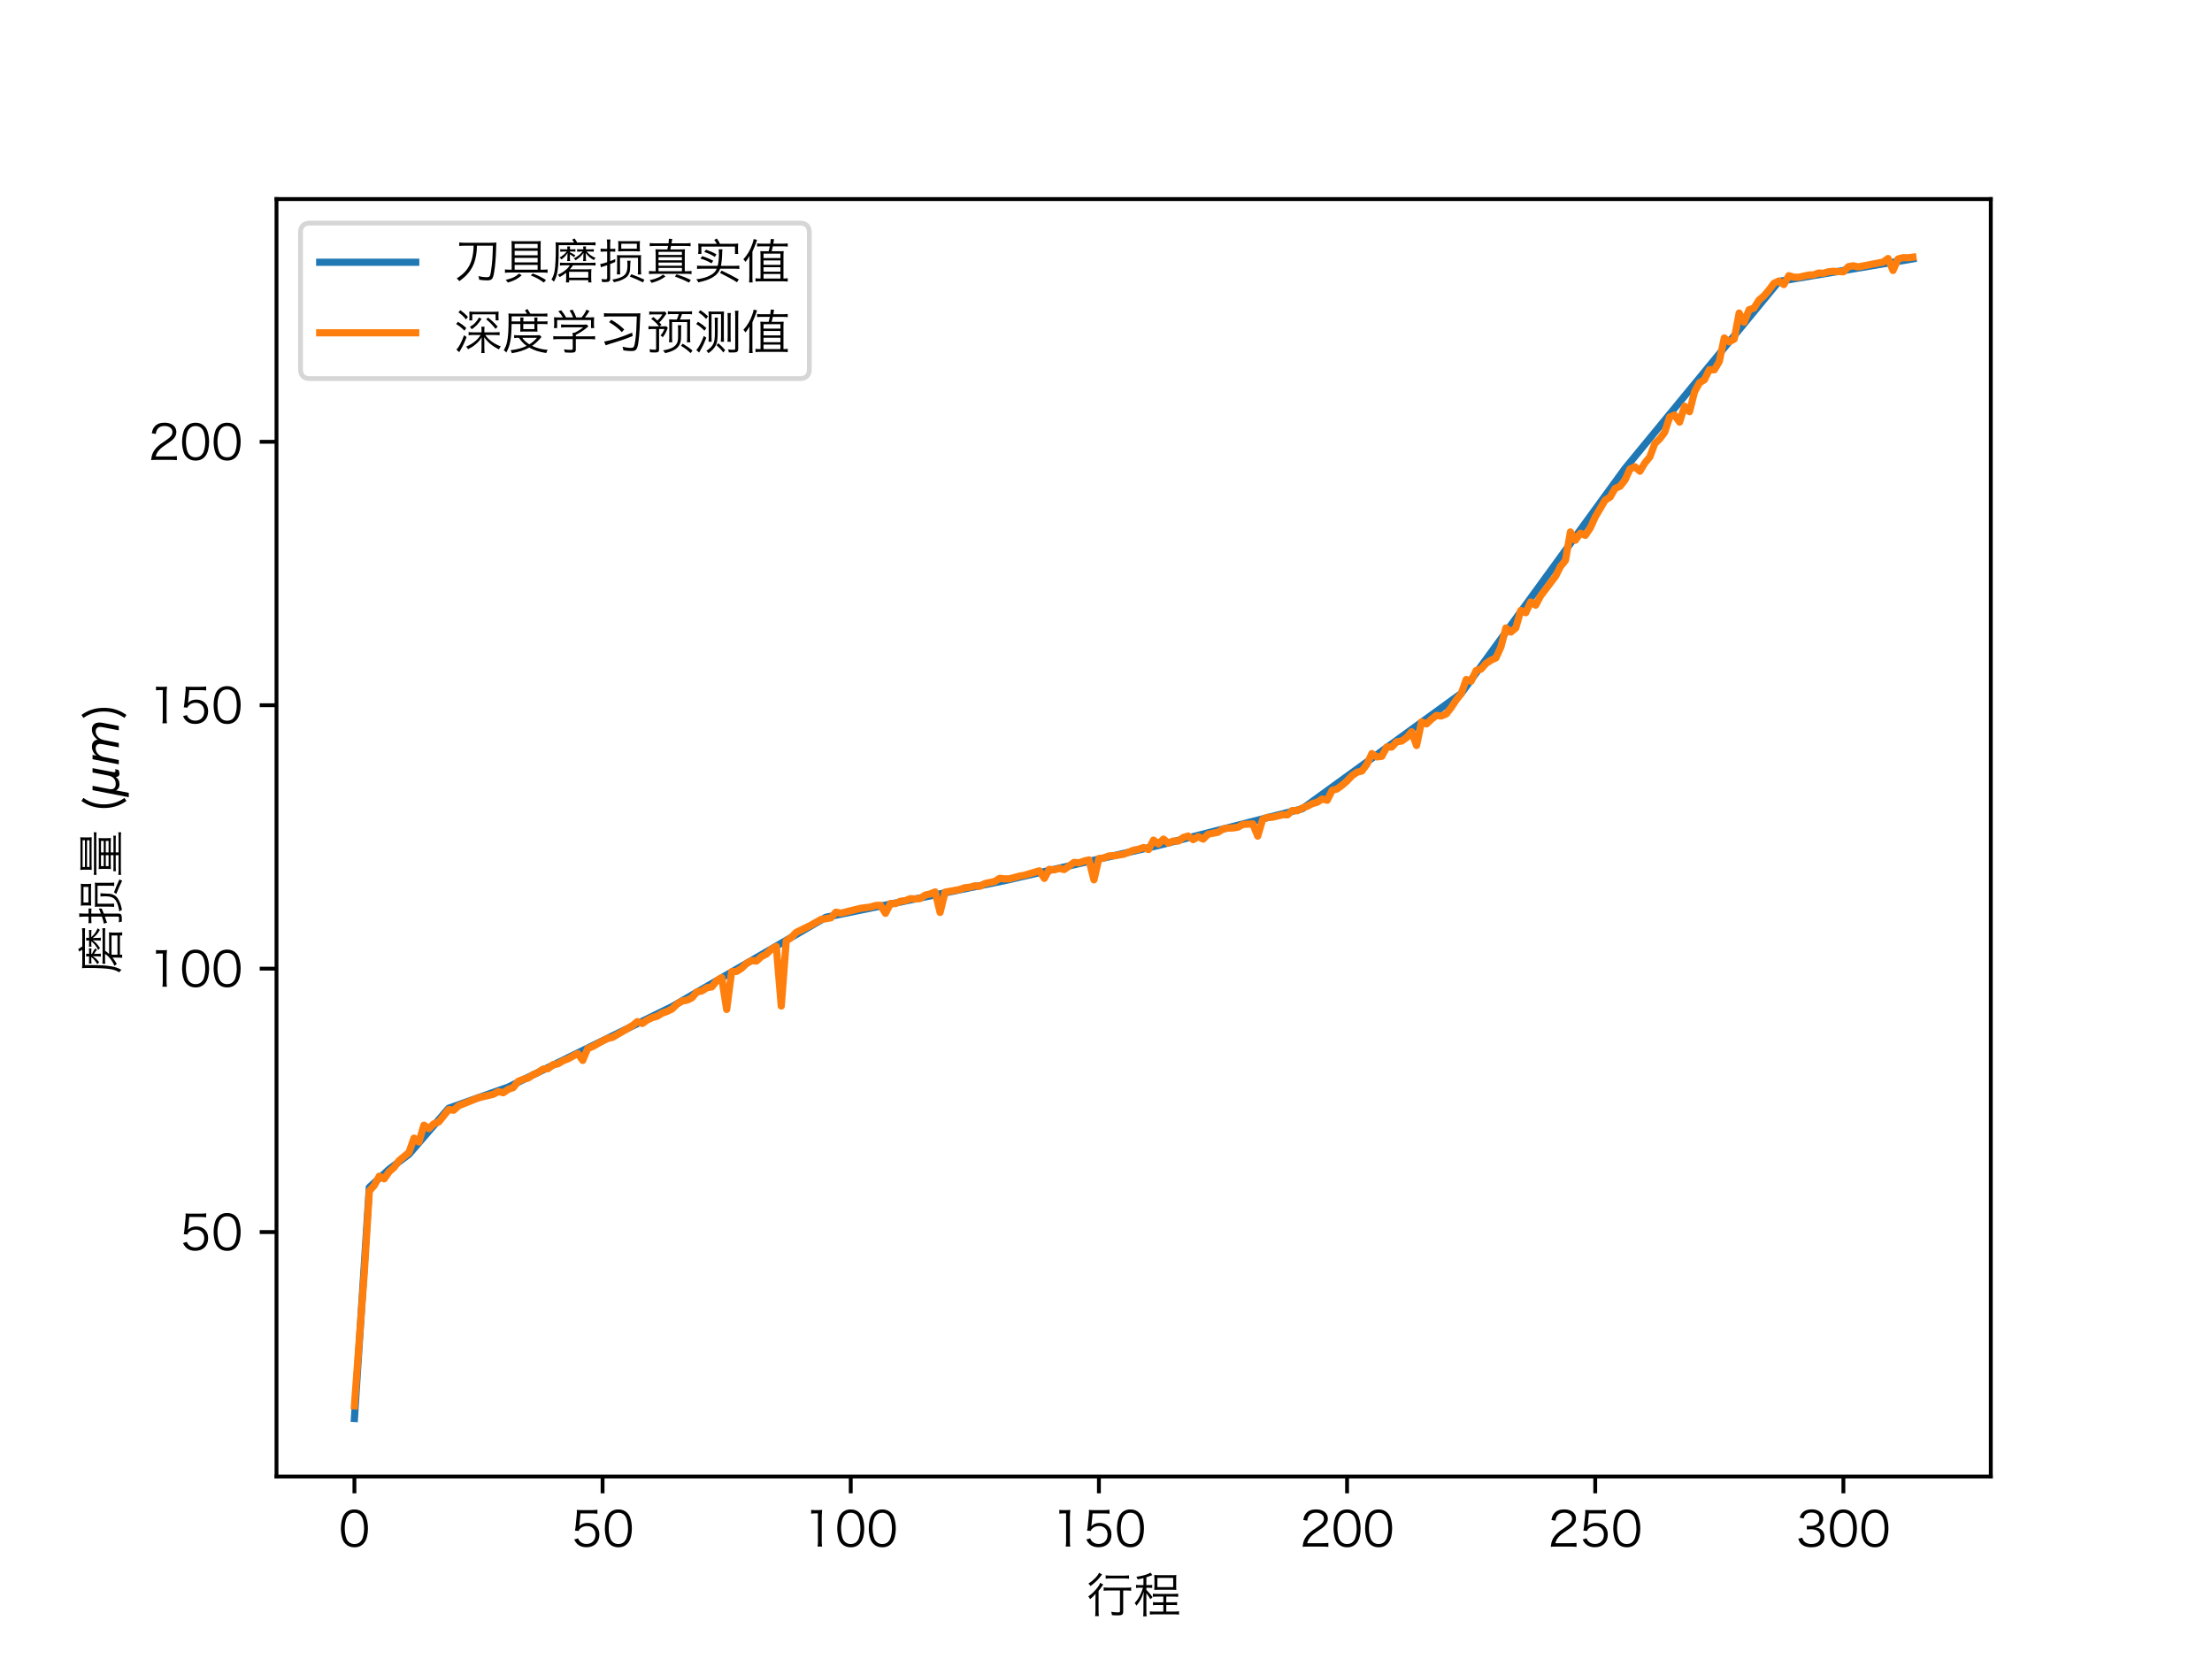 <?xml version="1.0" encoding="utf-8" standalone="no"?>
<!DOCTYPE svg PUBLIC "-//W3C//DTD SVG 1.1//EN"
  "http://www.w3.org/Graphics/SVG/1.1/DTD/svg11.dtd">
<!-- Created with matplotlib (http://matplotlib.org/) -->
<svg height="345.6pt" version="1.1" viewBox="0 0 460.8 345.6" width="460.8pt" xmlns="http://www.w3.org/2000/svg" xmlns:xlink="http://www.w3.org/1999/xlink">
 <defs>
  <style type="text/css">
*{stroke-linecap:butt;stroke-linejoin:round;}
  </style>
 </defs>
 <g id="figure_1">
  <g id="patch_1">
   <path d="M 0 345.6 
L 460.8 345.6 
L 460.8 0 
L 0 0 
z
" style="fill:#ffffff;"/>
  </g>
  <g id="axes_1">
   <g id="patch_2">
    <path d="M 57.6 307.584 
L 414.72 307.584 
L 414.72 41.472 
L 57.6 41.472 
z
" style="fill:#ffffff;"/>
   </g>
   <g id="matplotlib.axis_1">
    <g id="xtick_1">
     <g id="line2d_1">
      <defs>
       <path d="M 0 0 
L 0 3.5 
" id="mb9e1a39969" style="stroke:#000000;stroke-width:0.8;"/>
      </defs>
      <g>
       <use style="stroke:#000000;stroke-width:0.8;" x="73.833" xlink:href="#mb9e1a39969" y="307.584"/>
      </g>
     </g>
     <g id="text_1">
      <!-- 0 -->
      <defs>
       <path d="M 32.797 -0.906 
C 42 -0.906 49 2.594 54 9.594 
C 58.406 15.703 61 26.406 61 38.5 
C 61 46.797 59.703 54.797 57.203 61.703 
C 56 65 54 68.094 51.203 70.906 
C 46.703 75.594 40.297 78 32.906 78 
C 23 78 15.297 73.797 10.5 65.703 
C 7 59.906 4.703 49.094 4.703 38.5 
C 4.703 30.297 6 22.406 8.5 15.406 
C 9.703 12 11.797 8.906 14.5 6.203 
C 19.203 1.5 25.406 -0.906 32.797 -0.906 
z
M 32.797 71.094 
C 39.797 71.094 45.203 68 48.5 62 
C 51.094 57.297 53 47.406 53 38.703 
C 53 31.297 52 24.703 49.906 18.5 
C 49 15.594 47.406 13 45.203 10.703 
C 42.203 7.594 37.906 6 32.906 6 
C 26.094 6 20.906 8.906 17.406 14.703 
C 14.703 19.406 12.703 29.203 12.703 38.5 
C 12.703 45.797 13.703 52.594 15.797 58.703 
C 16.594 61.203 18.203 63.703 20.297 66 
C 23.5 69.406 27.594 71.094 32.797 71.094 
z
" id="HiraginoSansGB-W3-30"/>
      </defs>
      <g transform="translate(70.548 322.243)scale(0.1 -0.1)">
       <use xlink:href="#HiraginoSansGB-W3-30"/>
      </g>
     </g>
    </g>
    <g id="xtick_2">
     <g id="line2d_2">
      <g>
       <use style="stroke:#000000;stroke-width:0.8;" x="125.529" xlink:href="#mb9e1a39969" y="307.584"/>
      </g>
     </g>
     <g id="text_2">
      <!-- 50 -->
      <defs>
       <path d="M 19.703 69.703 
L 43.203 69.703 
C 47.906 69.703 51.094 69.5 54.906 68.906 
L 54.906 77.406 
C 50.906 76.797 48.594 76.594 43.203 76.594 
L 22.594 76.594 
C 16.703 76.594 15.094 76.703 12 77.094 
C 12.203 74.594 12.203 74.203 12.203 72.797 
C 12.203 70.906 12.094 69.703 11.906 66.797 
L 9.703 44.203 
C 9.297 39.906 9 37.797 8.203 33.906 
L 15.703 33.203 
C 16.797 35.906 17.906 37.297 20.297 39.203 
C 23.906 42 28.297 43.406 33.406 43.406 
C 44 43.406 50.906 36.203 50.906 25.203 
C 50.906 13.703 43.406 6.094 32.203 6.094 
C 26.406 6.094 21.406 8.203 18 12 
C 16.5 13.703 15.797 15 14.797 17.797 
L 6.594 15.406 
C 9 10.594 10.406 8.5 12.906 6 
C 17.703 1.5 24.203 -0.797 32 -0.797 
C 48.5 -0.797 59 9.5 59 25.594 
C 59 33 56.797 38.906 52.297 43.203 
C 47.797 47.594 41.594 50 34.297 50 
C 27.406 50 21.594 47.703 16.797 43.094 
C 17.406 45.797 17.406 45.797 17.594 47.594 
z
" id="HiraginoSansGB-W3-35"/>
      </defs>
      <g transform="translate(118.959 322.243)scale(0.1 -0.1)">
       <use xlink:href="#HiraginoSansGB-W3-35"/>
       <use x="65.7" xlink:href="#HiraginoSansGB-W3-30"/>
      </g>
     </g>
    </g>
    <g id="xtick_3">
     <g id="line2d_3">
      <g>
       <use style="stroke:#000000;stroke-width:0.8;" x="177.226" xlink:href="#mb9e1a39969" y="307.584"/>
      </g>
     </g>
     <g id="text_3">
      <!-- 100 -->
      <defs>
       <path d="M 16.094 69.203 
C 19 69.594 21.594 69.797 24.797 69.797 
L 30.203 69.797 
L 30.203 11.906 
C 30.203 7.297 30 4.094 29.406 0.594 
L 38.906 0.594 
C 38.297 4.297 38.094 7.203 38.094 11.906 
L 38.094 60.5 
C 38.094 65.906 38.406 71 39 77.094 
C 35.703 76.703 34.094 76.594 30.703 76.594 
L 24.406 76.594 
C 20.594 76.594 18.703 76.703 16.094 77.094 
z
" id="HiraginoSansGB-W3-31"/>
      </defs>
      <g transform="translate(167.37 322.243)scale(0.1 -0.1)">
       <use xlink:href="#HiraginoSansGB-W3-31"/>
       <use x="65.7" xlink:href="#HiraginoSansGB-W3-30"/>
       <use x="131.4" xlink:href="#HiraginoSansGB-W3-30"/>
      </g>
     </g>
    </g>
    <g id="xtick_4">
     <g id="line2d_4">
      <g>
       <use style="stroke:#000000;stroke-width:0.8;" x="228.922" xlink:href="#mb9e1a39969" y="307.584"/>
      </g>
     </g>
     <g id="text_4">
      <!-- 150 -->
      <g transform="translate(219.067 322.243)scale(0.1 -0.1)">
       <use xlink:href="#HiraginoSansGB-W3-31"/>
       <use x="65.7" xlink:href="#HiraginoSansGB-W3-35"/>
       <use x="131.4" xlink:href="#HiraginoSansGB-W3-30"/>
      </g>
     </g>
    </g>
    <g id="xtick_5">
     <g id="line2d_5">
      <g>
       <use style="stroke:#000000;stroke-width:0.8;" x="280.619" xlink:href="#mb9e1a39969" y="307.584"/>
      </g>
     </g>
     <g id="text_5">
      <!-- 200 -->
      <defs>
       <path d="M 47.297 0.594 
C 52.297 0.594 55.594 0.406 59.594 0 
L 59.594 8.406 
C 55.797 7.906 52.406 7.703 47.406 7.703 
L 15.5 7.703 
C 16.703 12.5 18.094 15.203 21.203 19.297 
C 24.5 23.5 27.703 26.297 35.594 31.594 
C 47 39.203 49.594 41.094 52.594 44.5 
C 56.5 48.797 58.5 53.594 58.5 58.703 
C 58.5 70.5 48.797 78.094 33.703 78.094 
C 24.906 78.094 18.094 75.5 13.594 70.406 
C 10.297 66.703 8.797 63.203 7.297 56 
L 15.703 54.594 
C 16.406 59.594 17.297 62 19.203 64.703 
C 22.203 69 27.094 71.203 33.703 71.203 
C 43.906 71.203 50.297 66.297 50.297 58.703 
C 50.297 52.594 47 48.203 37.094 41.5 
C 25.5 33.594 25.297 33.5 21.797 30.5 
C 15.5 25.094 11.297 19.594 8.797 13.297 
C 7.297 9.5 7 8 5.906 0.094 
C 9.094 0.5 10.594 0.594 16.906 0.594 
z
" id="HiraginoSansGB-W3-32"/>
      </defs>
      <g transform="translate(270.764 322.243)scale(0.1 -0.1)">
       <use xlink:href="#HiraginoSansGB-W3-32"/>
       <use x="65.7" xlink:href="#HiraginoSansGB-W3-30"/>
       <use x="131.4" xlink:href="#HiraginoSansGB-W3-30"/>
      </g>
     </g>
    </g>
    <g id="xtick_6">
     <g id="line2d_6">
      <g>
       <use style="stroke:#000000;stroke-width:0.8;" x="332.316" xlink:href="#mb9e1a39969" y="307.584"/>
      </g>
     </g>
     <g id="text_6">
      <!-- 250 -->
      <g transform="translate(322.46 322.243)scale(0.1 -0.1)">
       <use xlink:href="#HiraginoSansGB-W3-32"/>
       <use x="65.7" xlink:href="#HiraginoSansGB-W3-35"/>
       <use x="131.4" xlink:href="#HiraginoSansGB-W3-30"/>
      </g>
     </g>
    </g>
    <g id="xtick_7">
     <g id="line2d_7">
      <g>
       <use style="stroke:#000000;stroke-width:0.8;" x="384.012" xlink:href="#mb9e1a39969" y="307.584"/>
      </g>
     </g>
     <g id="text_7">
      <!-- 300 -->
      <defs>
       <path d="M 4.5 17 
C 6.297 11.906 7.5 9.703 9.594 7.297 
C 14.406 1.906 21.906 -0.906 32 -0.906 
C 48.703 -0.906 59.094 7.5 59.094 21 
C 59.094 27.406 56.797 32.703 52.406 36.094 
C 49 38.703 45.906 39.797 40.094 40.406 
C 44.703 41.297 46.906 42.094 49.5 44 
C 53.906 47.094 56.5 52.5 56.5 58.594 
C 56.5 70.594 47.297 78.203 32.797 78.203 
C 24.094 78.203 17.297 75.703 12.906 70.906 
C 10.406 68.297 9.203 66 7.5 60.906 
L 15.797 59.094 
C 16.906 62.797 17.594 64.406 19 66.203 
C 21.797 69.797 26.203 71.5 32.297 71.5 
C 42.406 71.5 48.406 66.5 48.406 57.906 
C 48.406 54.297 46.906 50.594 44.406 48.203 
C 41.297 45.094 36.406 43.594 29.797 43.594 
C 27.094 43.594 24.703 43.797 22.406 44.203 
L 22.406 36.297 
C 25.094 36.594 27.594 36.797 30.406 36.797 
C 43.703 36.797 50.797 31.406 50.797 21.5 
C 50.797 12 43.5 6 31.906 6 
C 26.797 6 22.406 7.203 19 9.594 
C 15.906 11.797 14.5 13.906 12.906 19.094 
z
" id="HiraginoSansGB-W3-33"/>
      </defs>
      <g transform="translate(374.157 322.243)scale(0.1 -0.1)">
       <use xlink:href="#HiraginoSansGB-W3-33"/>
       <use x="65.7" xlink:href="#HiraginoSansGB-W3-30"/>
       <use x="131.4" xlink:href="#HiraginoSansGB-W3-30"/>
      </g>
     </g>
    </g>
    <g id="text_8">
     <!-- 行程 -->
     <defs>
      <path d="M 78.203 46.203 
L 83.906 46.203 
C 88.5 46.203 92.203 46 94.797 45.594 
L 94.797 52.594 
C 92.5 52.203 88.906 52 83.797 52 
L 48.703 52 
C 43.906 52 40 52.203 37.594 52.594 
L 37.594 45.594 
C 40 46 44 46.203 48.703 46.203 
L 71.5 46.203 
L 71.5 2.906 
C 71.5 0.906 70.703 0.5 67.297 0.5 
C 63.094 0.5 59 0.906 53.203 1.703 
C 54.094 -0.594 54.5 -2.406 54.797 -5.203 
C 59.406 -5.594 63.297 -5.703 66.906 -5.703 
C 75.906 -5.703 78.203 -4 78.203 2.406 
z
M 28 83.203 
C 26.406 79.5 23.906 76 18.906 71 
C 14.906 66.906 11.297 64 5.703 60.406 
C 7.594 58.906 8.703 57.703 10.203 55.5 
C 19.203 62 26.406 69 32.406 77.203 
C 33.297 78.406 33.5 78.703 34.203 79.406 
z
M 41.703 70.703 
C 44.703 71.094 48.094 71.297 52.094 71.297 
L 80.094 71.297 
C 84.094 71.297 87.406 71.094 90.406 70.703 
L 90.406 77.703 
C 87.594 77.297 84.594 77.094 80.094 77.094 
L 52.094 77.094 
C 47.594 77.094 44.406 77.297 41.703 77.703 
z
M 20.406 4.906 
C 20.406 -0.406 20.203 -4.5 19.703 -7.297 
L 27.594 -7.297 
C 27.094 -4.5 26.906 -0.5 26.906 4.906 
L 26.906 45.297 
C 29.703 48.594 31.5 50.906 33.594 54.297 
C 35.094 56.594 35.406 57.094 36.594 58.594 
L 30.406 62.094 
C 29.406 59.406 27.906 56.594 25.594 53.5 
C 19.594 45.406 13.203 39.094 5.406 33.797 
C 7 32.203 8.094 30.594 9.297 28.094 
C 14.203 31.906 17.094 34.703 20.703 39.297 
C 20.5 34.5 20.406 31.594 20.406 27.297 
z
" id="HiraginoSansGB-W3-884c"/>
      <path d="M 20.406 57.406 
L 12.797 57.406 
C 9.094 57.406 7.406 57.5 5 57.906 
L 5 51.406 
C 7.5 51.797 9.203 51.906 12.594 51.906 
L 19.406 51.906 
C 19.406 51.703 19.406 51.703 19.203 51.203 
C 18.297 47.406 15.5 40.5 12.906 35.406 
C 9.594 29 6.203 24.203 2.094 20 
C 3.594 18.406 4.703 16.797 5.797 14.5 
C 13.406 23.5 18 32.406 20.906 43.5 
C 20.703 39.594 20.406 30.203 20.406 27.906 
L 20.406 3.703 
C 20.406 -1.406 20.203 -4.906 19.797 -7.703 
L 27.094 -7.703 
C 26.703 -5 26.5 -1.797 26.5 3.797 
L 26.5 40.406 
C 29.594 36.406 32.297 32.5 35 28 
L 39.406 32.203 
C 35.906 37.297 32.5 41.297 26.5 47.5 
L 26.5 51.906 
L 32 51.906 
C 34.797 51.906 36.703 51.797 38.703 51.5 
L 38.703 57.797 
C 37 57.5 35.094 57.406 32.094 57.406 
L 26.5 57.406 
L 26.5 73.5 
C 29.203 74.406 33.406 75.906 39 78.203 
L 35 83.5 
C 30.297 79.906 19.703 76.703 5.594 74.703 
C 6.906 72.906 7.594 71.406 8.406 69.203 
C 15.5 70.594 17.297 71.094 20.406 71.906 
z
M 61.797 33.406 
L 61.797 21.5 
L 50.594 21.5 
C 45.594 21.5 42.797 21.594 40.297 22 
L 40.297 15.406 
C 43.297 15.797 45.797 15.906 50.594 15.906 
L 61.797 15.906 
L 61.797 2.203 
L 44.703 2.203 
C 39.406 2.203 36.406 2.297 33.797 2.703 
L 33.797 -4.094 
C 37.203 -3.703 40.203 -3.5 44.703 -3.5 
L 83.594 -3.5 
C 88.094 -3.5 91.094 -3.703 94.5 -4.094 
L 94.5 2.797 
C 91.406 2.406 88.297 2.203 83.594 2.203 
L 68 2.203 
L 68 15.906 
L 80.094 15.906 
C 84.797 15.906 87.797 15.797 90.5 15.406 
L 90.5 22 
C 87.906 21.594 85.094 21.5 80.094 21.5 
L 68 21.5 
L 68 33.406 
L 82 33.406 
C 86.5 33.406 89.406 33.203 92.703 32.797 
L 92.703 39.594 
C 89.594 39.203 86.5 39 82 39 
L 49.906 39 
C 45.203 39 42.594 39.094 40 39.5 
L 40 32.906 
C 42.906 33.297 45.297 33.406 49.703 33.406 
z
M 43.297 55.594 
C 43.297 51.906 43.203 49.797 42.906 47.406 
C 45.703 47.594 48.297 47.703 52 47.703 
L 79.797 47.703 
C 83.797 47.703 86.203 47.594 89 47.406 
C 88.703 49.297 88.594 51.797 88.594 55.797 
L 88.594 70.297 
C 88.594 73.797 88.703 76.203 89 78.406 
C 86.297 78.094 84.203 78 80.094 78 
L 51.906 78 
C 47.906 78 45.703 78.094 42.906 78.406 
C 43.203 76.094 43.297 73.5 43.297 70.297 
z
M 49.5 72.406 
L 82.406 72.406 
L 82.406 53.203 
L 49.5 53.203 
z
" id="HiraginoSansGB-W3-7a0b"/>
     </defs>
     <g transform="translate(226.16 335.943)scale(0.1 -0.1)">
      <use xlink:href="#HiraginoSansGB-W3-884c"/>
      <use x="100" xlink:href="#HiraginoSansGB-W3-7a0b"/>
     </g>
    </g>
   </g>
   <g id="matplotlib.axis_2">
    <g id="ytick_1">
     <g id="line2d_8">
      <defs>
       <path d="M 0 0 
L -3.5 0 
" id="ma61fcbdfc9" style="stroke:#000000;stroke-width:0.8;"/>
      </defs>
      <g>
       <use style="stroke:#000000;stroke-width:0.8;" x="57.6" xlink:href="#ma61fcbdfc9" y="256.659"/>
      </g>
     </g>
     <g id="text_9">
      <!-- 50 -->
      <g transform="translate(37.459 260.488)scale(0.1 -0.1)">
       <use xlink:href="#HiraginoSansGB-W3-35"/>
       <use x="65.7" xlink:href="#HiraginoSansGB-W3-30"/>
      </g>
     </g>
    </g>
    <g id="ytick_2">
     <g id="line2d_9">
      <g>
       <use style="stroke:#000000;stroke-width:0.8;" x="57.6" xlink:href="#ma61fcbdfc9" y="201.783"/>
      </g>
     </g>
     <g id="text_10">
      <!-- 100 -->
      <g transform="translate(30.889 205.612)scale(0.1 -0.1)">
       <use xlink:href="#HiraginoSansGB-W3-31"/>
       <use x="65.7" xlink:href="#HiraginoSansGB-W3-30"/>
       <use x="131.4" xlink:href="#HiraginoSansGB-W3-30"/>
      </g>
     </g>
    </g>
    <g id="ytick_3">
     <g id="line2d_10">
      <g>
       <use style="stroke:#000000;stroke-width:0.8;" x="57.6" xlink:href="#ma61fcbdfc9" y="146.906"/>
      </g>
     </g>
     <g id="text_11">
      <!-- 150 -->
      <g transform="translate(30.889 150.736)scale(0.1 -0.1)">
       <use xlink:href="#HiraginoSansGB-W3-31"/>
       <use x="65.7" xlink:href="#HiraginoSansGB-W3-35"/>
       <use x="131.4" xlink:href="#HiraginoSansGB-W3-30"/>
      </g>
     </g>
    </g>
    <g id="ytick_4">
     <g id="line2d_11">
      <g>
       <use style="stroke:#000000;stroke-width:0.8;" x="57.6" xlink:href="#ma61fcbdfc9" y="92.03"/>
      </g>
     </g>
     <g id="text_12">
      <!-- 200 -->
      <g transform="translate(30.889 95.86)scale(0.1 -0.1)">
       <use xlink:href="#HiraginoSansGB-W3-32"/>
       <use x="65.7" xlink:href="#HiraginoSansGB-W3-30"/>
       <use x="131.4" xlink:href="#HiraginoSansGB-W3-30"/>
      </g>
     </g>
    </g>
    <g id="text_13">
     <!-- 磨损量 ($\mu m$) -->
     <defs>
      <path d="M 52.5 49.297 
C 48.797 52 46.797 53.203 41.094 55.906 
C 41.203 56.406 41.203 56.594 41.203 57.297 
L 47.094 57.297 
C 50.297 57.297 51.203 57.203 52.703 56.906 
L 52.703 62.297 
C 51.406 62 49.594 61.906 46.906 61.906 
L 41.297 61.906 
C 41.406 66.406 41.406 66.406 41.703 67.906 
L 35.594 67.906 
C 35.797 66.594 36 64.906 36 63 
L 36 61.906 
L 27.594 61.906 
C 24.594 61.906 22.703 62 21.094 62.297 
L 21.094 56.906 
C 23.203 57.203 24.797 57.297 27.5 57.297 
L 34.703 57.297 
C 29.906 51.594 26.594 48.906 19.594 44.797 
C 21.406 43.5 22.5 42.297 23.5 40.703 
C 30.203 45.906 32.906 48.703 36.297 54.406 
C 36.094 51.594 36 49.094 36 47.594 
L 36 43.406 
C 36 41.297 35.797 39.297 35.5 37.5 
L 41.797 37.5 
C 41.406 39.406 41.297 41.094 41.297 43.5 
L 41.297 47.5 
C 41.297 48.797 41.203 49.797 41.203 50.797 
C 41.094 51.297 41.094 51.297 41.094 51.594 
C 44.797 49.297 47.703 47.297 49.906 45.406 
z
M 67.5 57.297 
C 62.297 51 58 47.594 49.297 42.797 
C 50.906 41.703 51.797 40.797 53.094 39.094 
C 61.703 44.797 65.094 47.906 69.5 54.406 
C 69.297 51.703 69.203 50 69.203 48.5 
L 69.203 43.594 
C 69.203 41.594 69 39.5 68.703 37.5 
L 75 37.5 
C 74.594 39.406 74.5 41.406 74.5 43.594 
L 74.5 48.797 
C 74.5 49.906 74.406 51.094 74.094 54.406 
C 79.094 47.5 83 44.094 91.203 39.406 
C 92.297 41.297 93.094 42.406 94.703 43.906 
C 86.094 47.797 81.906 50.797 76.094 57.297 
L 84.094 57.297 
C 87 57.297 89.203 57.203 91 56.906 
L 91 62.297 
C 89.203 62 87.203 61.906 84 61.906 
L 74.5 61.906 
L 74.5 63.203 
C 74.5 65.094 74.594 66.5 74.906 67.906 
L 68.797 67.906 
C 69 66.406 69.203 65 69.203 63.203 
L 69.203 61.906 
L 62.5 61.906 
C 59.797 61.906 57.797 62 56.203 62.297 
L 56.203 56.906 
C 58 57.203 59.906 57.297 62.406 57.297 
z
M 41.094 28.594 
C 37.797 23.906 36.906 22.906 33.703 20 
C 28.703 15.594 23.297 12.203 16.094 8.906 
C 17.797 7.297 18.797 6.094 19.906 4.094 
C 25.5 7.094 28.594 9.203 33.406 13.094 
L 33.406 1.797 
C 33.406 -1.906 33.203 -4.406 32.906 -7 
L 39.5 -7 
L 39.5 -2.406 
L 79.5 -2.406 
L 79.5 -7.094 
L 86.203 -7.094 
C 85.703 -4.406 85.594 -2.094 85.594 1 
L 85.594 13.203 
C 85.594 16.297 85.703 18.406 86 20.594 
C 83.406 20.297 81 20.203 76.797 20.203 
L 41 20.203 
C 43.406 22.703 45 24.703 47.703 28.594 
L 83.5 28.594 
C 88.5 28.594 91.5 28.5 94.594 28.094 
L 94.594 34.297 
C 91.594 33.906 89.094 33.797 83.5 33.797 
L 30.906 33.797 
C 25 33.797 23 33.906 20.5 34.297 
L 20.5 28.094 
C 23.406 28.5 26.203 28.594 30.906 28.594 
z
M 39.5 15.094 
L 79.5 15.094 
L 79.5 2.797 
L 39.5 2.797 
z
M 56.297 76.094 
C 55.297 78.297 54.906 78.906 53.094 81.5 
C 52.594 82.203 51.797 83.297 50.906 84.594 
L 45.906 82.094 
C 47.797 79.703 48.094 79.094 49.797 76.094 
L 21.797 76.094 
C 17.797 76.094 14.594 76.297 11.297 76.594 
C 11.703 73.5 11.797 71 11.797 63.703 
C 11.797 42.5 10.906 25.906 9.406 17.406 
C 7.906 9.406 6.406 5 2.797 -0.906 
C 5.094 -2.5 6.094 -3.406 7.906 -5.594 
C 11.906 1.5 13.906 7.297 15.406 16.5 
C 17.297 27.797 17.906 40.5 17.906 70.594 
L 84.297 70.594 
C 88.906 70.594 91.5 70.5 94.594 70.094 
L 94.594 76.703 
C 91.594 76.297 87.906 76.094 83.594 76.094 
z
" id="HiraginoSansGB-W3-78e8"/>
      <path d="M 18.797 57.297 
L 18.797 35.203 
C 11.703 32.703 8.094 31.797 4.297 31.297 
L 6 24.406 
C 7.703 25.203 8.797 25.594 10.203 26.094 
C 13.906 27.203 17 28.203 18.797 28.906 
L 18.797 2.297 
C 18.797 0 18.094 -0.5 15.203 -0.5 
C 12.594 -0.5 10.906 -0.406 6.797 0.094 
C 7.703 -2 8 -3.594 8.203 -6.203 
C 12.906 -6.297 12.906 -6.297 13.906 -6.297 
C 22.797 -6.297 25.094 -4.906 25.094 0.703 
L 25.094 31.203 
C 31.703 33.797 31.703 33.797 35.5 35.5 
L 35.797 41.797 
C 31.203 39.594 30.406 39.203 25.094 37.406 
L 25.094 57.297 
L 29 57.297 
C 31.906 57.297 33.406 57.203 35.703 56.906 
L 35.703 63.297 
C 33.594 63 32.203 62.906 28.906 62.906 
L 25.094 62.906 
L 25.094 72.5 
C 25.094 76.594 25.297 79.406 25.797 82.406 
L 18.094 82.406 
C 18.594 79 18.797 76.703 18.797 72.297 
L 18.797 62.906 
L 12.703 62.906 
C 9.906 62.906 7.906 63 5.203 63.5 
L 5.203 56.906 
C 7.406 57.203 9.906 57.297 12.594 57.297 
z
M 45.906 9.703 
C 45.703 12 45.594 16.094 45.594 19.906 
L 45.594 44.297 
L 83.094 44.297 
L 83.094 19.5 
C 83.094 15.297 83 12.906 82.594 9.594 
L 89.703 9.594 
C 89.406 12.5 89.203 16 89.203 19.703 
L 89.203 40 
C 89.203 44.5 89.297 47.703 89.594 49.906 
C 86.5 49.594 85.203 49.594 79.406 49.594 
L 49.297 49.594 
C 43.5 49.594 42.297 49.594 39.203 49.906 
C 39.5 47.406 39.594 44.5 39.594 40.094 
L 39.594 19.703 
C 39.594 16.094 39.406 12.703 39.094 9.703 
z
M 42.094 64.594 
C 42.094 61.703 42 59.703 41.703 57.594 
C 44.906 57.797 48 57.906 52.5 57.906 
L 76.406 57.906 
C 81 57.906 84.203 57.797 87.203 57.594 
C 86.906 60.094 86.797 61.406 86.797 64.297 
L 86.797 72.594 
C 86.797 75.406 86.906 77.297 87.203 79.203 
C 84.203 78.906 81.406 78.797 76.297 78.797 
L 52.297 78.797 
C 47.297 78.797 44.797 78.906 41.703 79.203 
C 42 76.594 42.094 75 42.094 72.203 
z
M 48.203 73.594 
L 80.703 73.594 
L 80.703 63.297 
L 48.203 63.297 
z
M 60.594 38.203 
C 60.906 36.203 61.094 32.906 61.094 28.906 
C 61.094 16.094 58.406 9.797 51.203 5.594 
C 45.797 2.5 39.703 0.594 29.406 -1.203 
C 31.297 -3.203 32.094 -4.406 33 -6.703 
C 41.594 -4.797 46 -3.406 51 -1 
C 59.406 3 63.297 7.203 65.5 14.406 
C 66.406 17.406 66.594 19.094 66.906 28.5 
C 67.203 34.594 67.203 35.594 67.594 38.203 
z
M 96.297 -1.297 
C 89.797 1.906 80.703 5.703 69.297 10 
L 66 5.203 
C 78.906 0 80.594 -0.703 93.594 -7 
z
" id="HiraginoSansGB-W3-635f"/>
      <path d="M 52.5 16.797 
L 72.906 16.797 
C 76.297 16.797 78.906 16.703 82.5 16.406 
C 82.297 18 82.203 20.797 82.203 24.406 
L 82.203 35.406 
C 82.203 38.203 82.297 40.094 82.5 42 
C 79.594 41.703 77 41.594 73.203 41.594 
L 27.406 41.594 
C 22.906 41.594 19.906 41.703 17.906 42 
C 18.094 39.703 18.203 37.797 18.203 35.094 
L 18.203 24.5 
C 18.203 20.203 18.203 19.094 17.906 16.406 
C 20.797 16.703 23.406 16.797 27.5 16.797 
L 46.703 16.797 
L 46.703 11.094 
L 22 11.094 
C 17.906 11.094 15.703 11.203 13.5 11.594 
L 13.5 5.906 
C 16.094 6.297 18.203 6.406 22.203 6.406 
L 46.703 6.406 
L 46.703 0.5 
L 15.906 0.5 
C 11.297 0.5 8.703 0.594 5.703 1.094 
L 5.703 -4.906 
C 8.594 -4.5 11.703 -4.297 15.906 -4.297 
L 84.203 -4.297 
C 88.406 -4.297 91.406 -4.5 94.406 -4.906 
L 94.406 1.094 
C 91.406 0.594 88.797 0.5 84.203 0.5 
L 52.5 0.5 
L 52.5 6.406 
L 78.703 6.406 
C 82.594 6.406 84.703 6.297 87.297 5.906 
L 87.297 11.594 
C 85 11.203 83 11.094 78.906 11.094 
L 52.5 11.094 
z
M 46.703 31.406 
L 23.906 31.406 
L 23.906 37.094 
L 46.703 37.094 
z
M 52.5 31.406 
L 52.5 37.094 
L 76.5 37.094 
L 76.5 31.406 
z
M 46.703 21.297 
L 23.906 21.297 
L 23.906 27.094 
L 46.703 27.094 
z
M 52.5 21.297 
L 52.5 27.094 
L 76.5 27.094 
L 76.5 21.297 
z
M 74.094 56.703 
C 79.906 56.703 81.594 56.594 84.094 56.406 
C 83.797 59 83.703 61.094 83.703 64 
L 83.703 73.094 
C 83.703 76.203 83.797 78.094 84.094 80.297 
C 81.297 80 78.797 79.906 74.406 79.906 
L 26 79.906 
C 21.703 79.906 19 80 16.094 80.297 
C 16.406 78 16.5 76.094 16.5 73.094 
L 16.5 64 
C 16.5 60.5 16.406 58.594 16.094 56.406 
C 18.5 56.594 20.406 56.703 26 56.703 
z
M 22.203 75.406 
L 78 75.406 
L 78 70.5 
L 22.203 70.5 
z
M 22.203 66.203 
L 77.906 66.203 
L 77.906 61.094 
L 22.203 61.094 
z
M 5.703 46.297 
C 8.297 46.703 10.703 46.797 15.594 46.797 
L 84.594 46.797 
C 89.594 46.797 91.797 46.703 94.406 46.297 
L 94.406 52.203 
C 91.703 51.797 88.703 51.703 84.5 51.703 
L 15.594 51.703 
C 11.406 51.703 8.406 51.797 5.703 52.203 
z
" id="HiraginoSansGB-W3-91cf"/>
      <path id="HiraginoSansGB-W3-20"/>
      <path d="M 32.703 -11.906 
C 27.094 -3.297 24.906 1.203 22.703 8.297 
C 20.406 15.5 19.297 23.094 19.297 31 
C 19.297 38.906 20.406 46.406 22.703 53.594 
C 24.906 60.703 27.094 65.203 32.703 73.797 
L 26.406 77.797 
C 20.594 68.906 18.203 64.094 15.797 57 
C 13.094 48.906 11.703 40.297 11.703 31 
C 11.703 21.703 13.094 13.094 15.797 5 
C 18.203 -2.203 20.594 -7 26.406 -15.906 
z
" id="HiraginoSansGB-W3-28"/>
      <path d="M -1.312 -20.797 
L 13.375 54.688 
L 22.406 54.688 
L 15.766 20.656 
Q 15.578 19.625 15.422 18.359 
Q 15.281 17.094 15.281 15.828 
Q 15.281 11.281 18.141 8.828 
Q 21 6.391 26.312 6.391 
Q 33.547 6.391 37.984 10.484 
Q 42.438 14.594 44 22.797 
L 50.203 54.688 
L 59.188 54.688 
L 51.031 12.641 
Q 50.828 11.719 50.75 11.031 
Q 50.688 10.359 50.688 9.812 
Q 50.688 8.297 51.297 7.594 
Q 51.906 6.891 53.219 6.891 
Q 53.719 6.891 54.562 7.125 
Q 55.422 7.375 56.984 8.016 
L 55.609 0.781 
Q 53.469 -0.297 51.516 -0.859 
Q 49.562 -1.422 47.703 -1.422 
Q 44.484 -1.422 42.656 0.625 
Q 40.828 2.688 40.828 6.297 
Q 38.094 2.391 34.297 0.484 
Q 30.516 -1.422 25.391 -1.422 
Q 20.844 -1.422 17.453 0.672 
Q 14.062 2.781 12.984 6.203 
L 7.719 -20.797 
z
" id="DejaVuSans-Oblique-3bc"/>
      <path d="M 89.797 33.016 
L 83.406 0 
L 74.422 0 
L 80.719 32.719 
Q 81.109 34.812 81.297 36.328 
Q 81.5 37.844 81.5 38.922 
Q 81.5 43.312 79.047 45.75 
Q 76.609 48.188 72.219 48.188 
Q 65.672 48.188 60.547 43.281 
Q 55.422 38.375 53.906 30.516 
L 47.906 0 
L 38.922 0 
L 45.312 32.719 
Q 45.703 34.516 45.891 36.047 
Q 46.094 37.594 46.094 38.812 
Q 46.094 43.266 43.656 45.719 
Q 41.219 48.188 36.922 48.188 
Q 30.281 48.188 25.141 43.281 
Q 20.016 38.375 18.5 30.516 
L 12.5 0 
L 3.516 0 
L 14.203 54.688 
L 23.188 54.688 
L 21.484 46.188 
Q 25.141 50.984 30.047 53.484 
Q 34.969 56 40.578 56 
Q 46.531 56 50.359 52.875 
Q 54.203 49.75 54.984 44.188 
Q 59.078 49.953 64.469 52.969 
Q 69.875 56 75.875 56 
Q 82.906 56 86.734 51.953 
Q 90.578 47.906 90.578 40.484 
Q 90.578 38.875 90.375 36.938 
Q 90.188 35.016 89.797 33.016 
z
" id="DejaVuSans-Oblique-6d"/>
      <path d="M 2.797 73.797 
C 8.406 65.203 10.594 60.703 12.797 53.594 
C 15.094 46.406 16.203 39 16.203 31 
C 16.203 23 15.094 15.5 12.797 8.297 
C 10.594 1.203 8.406 -3.297 2.797 -11.906 
L 9.094 -15.906 
C 14.906 -7 17.297 -2.203 19.703 5 
C 22.5 13.094 23.797 21.594 23.797 31 
C 23.797 40.297 22.5 48.906 19.703 57 
C 17.297 64.094 14.906 68.906 9.094 77.797 
z
" id="HiraginoSansGB-W3-29"/>
     </defs>
     <g transform="translate(24.789 202.828)rotate(-90)scale(0.1 -0.1)">
      <use transform="translate(0 0.406)" xlink:href="#HiraginoSansGB-W3-78e8"/>
      <use transform="translate(100 0.406)" xlink:href="#HiraginoSansGB-W3-635f"/>
      <use transform="translate(200 0.406)" xlink:href="#HiraginoSansGB-W3-91cf"/>
      <use transform="translate(300 0.406)" xlink:href="#HiraginoSansGB-W3-20"/>
      <use transform="translate(333.3 0.406)" xlink:href="#HiraginoSansGB-W3-28"/>
      <use transform="translate(368.9 0.406)" xlink:href="#DejaVuSans-Oblique-3bc"/>
      <use transform="translate(432.523 0.406)" xlink:href="#DejaVuSans-Oblique-6d"/>
      <use transform="translate(529.935 0.406)" xlink:href="#HiraginoSansGB-W3-29"/>
     </g>
    </g>
   </g>
   <g id="line2d_12">
    <path clip-path="url(#p2ae1a630e9)" d="M 73.833 295.488 
L 76.935 247.348 
L 81.07 243.563 
L 85.206 240.449 
L 93.477 230.865 
L 105.885 226.452 
L 140.004 209.695 
L 172.056 191.08 
L 209.278 183.455 
L 241.33 176.121 
L 271.314 168.473 
L 304.399 144.462 
L 338.519 97.599 
L 370.571 58.621 
L 398.487 53.929 
L 398.487 53.929 
" style="fill:none;stroke:#1f77b4;stroke-linecap:square;stroke-width:1.5;"/>
   </g>
   <g id="line2d_13">
    <path clip-path="url(#p2ae1a630e9)" d="M 73.833 292.87 
L 75.901 264.916 
L 76.935 248.094 
L 77.968 246.95 
L 79.002 245.027 
L 80.036 245.571 
L 81.07 244.084 
L 82.104 243.182 
L 83.138 241.785 
L 85.206 240.061 
L 86.24 237.091 
L 87.274 237.898 
L 88.308 234.386 
L 89.342 235.109 
L 90.376 234.102 
L 91.41 233.717 
L 93.477 231.132 
L 94.511 231.277 
L 95.545 230.345 
L 99.681 228.679 
L 102.783 227.948 
L 103.817 227.408 
L 104.851 227.636 
L 105.885 226.928 
L 106.919 226.564 
L 107.952 225.268 
L 108.986 224.835 
L 110.02 224.586 
L 111.054 223.863 
L 112.088 223.44 
L 113.122 222.72 
L 114.156 222.628 
L 115.19 221.799 
L 116.224 221.613 
L 117.258 220.986 
L 118.292 220.6 
L 120.36 219.465 
L 121.394 220.9 
L 122.428 218.417 
L 123.461 218.015 
L 125.529 216.845 
L 126.563 216.318 
L 127.597 216.103 
L 131.733 213.67 
L 132.767 212.824 
L 133.801 213.211 
L 134.835 212.493 
L 135.869 211.991 
L 136.903 211.702 
L 137.936 211.062 
L 138.97 210.693 
L 140.004 210.198 
L 141.038 209.181 
L 142.072 208.538 
L 143.106 208.358 
L 144.14 207.863 
L 145.174 206.627 
L 146.208 206.436 
L 147.242 205.771 
L 148.276 205.59 
L 149.31 204.294 
L 150.344 203.666 
L 151.378 210.294 
L 152.412 202.422 
L 153.445 202.363 
L 154.479 201.723 
L 155.513 200.701 
L 156.547 200.112 
L 157.581 200.211 
L 158.615 199.28 
L 159.649 198.748 
L 160.683 197.734 
L 161.717 197.157 
L 162.751 209.575 
L 163.785 196.01 
L 164.819 195.309 
L 165.853 194.236 
L 168.954 192.728 
L 171.022 191.547 
L 173.09 191.205 
L 174.124 190.025 
L 175.158 190.233 
L 179.294 189.215 
L 181.362 188.95 
L 182.396 188.633 
L 183.429 188.59 
L 184.463 190.263 
L 185.497 188.215 
L 186.531 188.235 
L 187.565 187.751 
L 188.599 187.626 
L 189.633 187.207 
L 190.667 187.257 
L 191.701 187.177 
L 192.735 186.465 
L 193.769 186.225 
L 194.803 185.805 
L 195.837 190.073 
L 196.871 185.855 
L 199.972 185.297 
L 201.006 184.919 
L 202.04 184.824 
L 203.074 184.526 
L 204.108 184.636 
L 205.142 184.075 
L 207.21 183.627 
L 208.244 182.975 
L 209.278 183.086 
L 210.312 183.061 
L 212.38 182.51 
L 213.414 182.322 
L 216.515 181.409 
L 217.549 182.979 
L 218.583 181.091 
L 219.617 181.216 
L 220.651 180.898 
L 221.685 181.147 
L 223.753 179.652 
L 224.787 179.754 
L 225.821 179.375 
L 226.855 179.134 
L 227.889 183.291 
L 228.922 178.839 
L 229.956 178.746 
L 230.99 178.302 
L 232.024 178.277 
L 234.092 177.953 
L 236.16 177.111 
L 237.194 176.913 
L 238.228 176.545 
L 239.262 176.981 
L 240.296 175.009 
L 241.33 175.822 
L 242.364 174.795 
L 243.398 175.646 
L 244.431 175.196 
L 245.465 175.212 
L 246.499 174.458 
L 247.533 174.157 
L 248.567 174.908 
L 249.601 174.286 
L 250.635 174.798 
L 251.669 173.777 
L 253.737 173.374 
L 254.771 172.697 
L 255.805 172.51 
L 256.839 172.48 
L 257.873 172.324 
L 258.906 171.75 
L 260.974 171.619 
L 262.008 174.175 
L 263.042 170.679 
L 264.076 170.252 
L 265.11 170.24 
L 267.178 169.727 
L 268.212 169.744 
L 269.246 168.831 
L 270.28 168.895 
L 271.314 168.321 
L 272.348 167.947 
L 273.382 167.41 
L 274.415 167.114 
L 275.449 166.446 
L 276.483 166.708 
L 277.517 164.638 
L 278.551 164.346 
L 279.585 163.585 
L 280.619 162.677 
L 281.653 161.591 
L 282.687 160.876 
L 283.721 160.604 
L 284.755 159.206 
L 285.789 156.986 
L 286.823 157.678 
L 287.857 157.552 
L 288.891 155.612 
L 289.924 155.627 
L 290.958 154.526 
L 291.992 154.376 
L 293.026 153.653 
L 294.06 152.438 
L 295.094 155.308 
L 296.128 150.397 
L 297.162 150.801 
L 298.196 149.834 
L 299.23 149.035 
L 300.264 149.153 
L 301.298 148.715 
L 302.332 147.371 
L 303.366 145.801 
L 304.399 144.515 
L 305.433 141.571 
L 306.467 141.9 
L 307.501 139.686 
L 308.535 139.38 
L 309.569 138.207 
L 310.603 137.534 
L 311.637 137.049 
L 312.671 134.765 
L 313.705 130.814 
L 314.739 131.675 
L 315.773 130.802 
L 316.807 127.165 
L 317.841 127.64 
L 318.875 125.405 
L 319.908 126.065 
L 320.942 124.125 
L 324.044 120.046 
L 325.078 118.01 
L 326.112 116.745 
L 327.146 110.812 
L 328.18 112.535 
L 329.214 111.075 
L 330.248 111.517 
L 331.282 109.996 
L 332.316 107.685 
L 334.384 104.187 
L 335.417 103.551 
L 336.451 101.75 
L 337.485 101.299 
L 338.519 100.004 
L 339.553 97.717 
L 340.587 97.229 
L 341.621 98.165 
L 342.655 96.443 
L 343.689 95.189 
L 344.723 92.419 
L 345.757 91.412 
L 346.791 90.044 
L 347.825 86.874 
L 348.859 86.468 
L 349.892 87.936 
L 350.926 84.624 
L 351.96 85.758 
L 352.994 81.655 
L 354.028 79.745 
L 355.062 79.106 
L 356.096 77.002 
L 357.13 77.043 
L 358.164 75.3 
L 359.198 70.404 
L 360.232 71.195 
L 361.266 70.639 
L 362.3 65.213 
L 363.334 67.114 
L 364.368 64.531 
L 365.401 64.164 
L 366.435 62.507 
L 367.469 61.634 
L 368.503 60.421 
L 369.537 59.023 
L 370.571 58.541 
L 371.605 59.285 
L 372.639 57.431 
L 373.673 57.74 
L 374.707 57.755 
L 376.775 57.294 
L 377.809 57.251 
L 378.843 56.877 
L 379.877 56.93 
L 380.91 56.604 
L 381.944 56.521 
L 384.012 56.617 
L 385.046 55.552 
L 386.08 55.371 
L 387.114 55.598 
L 392.284 54.597 
L 393.318 53.854 
L 394.352 56.349 
L 395.385 53.962 
L 396.419 53.669 
L 397.453 53.701 
L 398.487 53.568 
L 398.487 53.568 
" style="fill:none;stroke:#ff7f0e;stroke-linecap:square;stroke-width:1.5;"/>
   </g>
   <g id="patch_3">
    <path d="M 57.6 307.584 
L 57.6 41.472 
" style="fill:none;stroke:#000000;stroke-linecap:square;stroke-linejoin:miter;stroke-width:0.8;"/>
   </g>
   <g id="patch_4">
    <path d="M 414.72 307.584 
L 414.72 41.472 
" style="fill:none;stroke:#000000;stroke-linecap:square;stroke-linejoin:miter;stroke-width:0.8;"/>
   </g>
   <g id="patch_5">
    <path d="M 57.6 307.584 
L 414.72 307.584 
" style="fill:none;stroke:#000000;stroke-linecap:square;stroke-linejoin:miter;stroke-width:0.8;"/>
   </g>
   <g id="patch_6">
    <path d="M 57.6 41.472 
L 414.72 41.472 
" style="fill:none;stroke:#000000;stroke-linecap:square;stroke-linejoin:miter;stroke-width:0.8;"/>
   </g>
   <g id="legend_1">
    <g id="patch_7">
     <path d="M 64.6 78.872 
L 166.6 78.872 
Q 168.6 78.872 168.6 76.872 
L 168.6 48.472 
Q 168.6 46.472 166.6 46.472 
L 64.6 46.472 
Q 62.6 46.472 62.6 48.472 
L 62.6 76.872 
Q 62.6 78.872 64.6 78.872 
z
" style="fill:#ffffff;opacity:0.8;stroke:#cccccc;stroke-linejoin:miter;"/>
    </g>
    <g id="line2d_14">
     <path d="M 66.6 54.631 
L 86.6 54.631 
" style="fill:none;stroke:#1f77b4;stroke-linecap:square;stroke-width:1.5;"/>
    </g>
    <g id="line2d_15"/>
    <g id="text_14">
     <!-- 刀具磨损真实值 -->
     <defs>
      <path d="M 80.797 69.5 
C 80.406 49.203 79.406 34.406 77.594 21.703 
C 75.297 5 74.594 3.797 67.406 3.797 
C 62.797 3.797 57.906 4.5 50.5 6.094 
C 51.5 3.797 52 1.406 52.297 -1.406 
C 58.297 -2.297 63.297 -2.797 68.297 -2.797 
C 78.906 -2.797 81.094 -0.094 83.5 14.906 
C 85.594 27.797 86.906 43.906 87.406 60 
C 87.703 72 87.797 73.094 88.203 76.094 
C 84.5 75.703 81.5 75.594 76.297 75.594 
L 22.906 75.594 
C 17.797 75.594 13.594 75.797 10.703 76.203 
L 10.703 68.906 
C 13.906 69.297 17.797 69.5 22.797 69.5 
L 40.703 69.5 
C 40.203 48.406 35.906 32.703 27.297 20.906 
C 21.797 13.297 15.797 7.906 5.406 1.203 
C 7.703 -0.5 9.203 -2 10.906 -4.406 
C 22 3.797 28.094 9.703 33.906 18.203 
C 40.094 27.297 44 37.5 46 50.5 
C 47 56.703 47.203 58.906 47.594 69.5 
z
" id="HiraginoSansGB-W3-5200"/>
      <path d="M 19.906 19.5 
L 16.203 19.5 
C 12.094 19.5 8.594 19.703 5.906 20.094 
L 5.906 13 
C 8.797 13.406 12.094 13.594 16.203 13.594 
L 84.406 13.594 
C 88.297 13.594 91.906 13.406 94.703 13 
L 94.703 20.094 
C 92 19.703 88.5 19.5 84.297 19.5 
L 80.203 19.5 
L 80.203 69.406 
C 80.203 74.203 80.297 76.797 80.703 79.203 
C 77.203 78.797 74.797 78.703 70.406 78.703 
L 30.594 78.703 
C 25.906 78.703 22.594 78.797 19.406 79.203 
C 19.797 76.406 19.906 74.203 19.906 69.797 
z
M 26.094 19.5 
L 26.094 29.406 
L 74 29.406 
L 74 19.5 
z
M 26.094 34.797 
L 26.094 44.094 
L 74 44.094 
L 74 34.797 
z
M 74 73.203 
L 74 64.203 
L 26.094 64.203 
L 26.094 73.203 
z
M 74 58.797 
L 74 49.5 
L 26.094 49.5 
L 26.094 58.797 
z
M 35.297 11.406 
C 31.203 7.797 28.906 6.203 24.906 4.094 
C 20 1.703 16.094 0.406 7.406 -1.703 
C 9.703 -3.906 10.406 -4.797 11.906 -7.297 
C 25.703 -3.203 31.594 -0.094 40.906 7.797 
z
M 59.703 7.5 
C 69.906 3.594 75.797 0.406 87 -7.297 
L 91.406 -2 
C 80.406 4.797 73.594 8.203 63.703 11.5 
z
" id="HiraginoSansGB-W3-5177"/>
      <path d="M 19.906 16.297 
L 16.094 16.297 
C 11.797 16.297 8.906 16.5 6 16.906 
L 6 10.297 
C 9.094 10.703 12 10.906 16 10.906 
L 84.5 10.906 
C 88.406 10.906 91.5 10.703 94.594 10.297 
L 94.594 16.906 
C 91.406 16.5 88.594 16.297 84.203 16.297 
L 80.5 16.297 
L 80.5 51.297 
C 80.5 56.203 80.594 58.906 80.906 62.094 
C 78 61.797 74.703 61.703 69.406 61.703 
L 50.297 61.703 
C 50.703 63.203 51.297 66.297 51.906 69 
L 82 69 
C 86.406 69 89.406 68.797 92.594 68.406 
L 92.594 75 
C 89.406 74.594 86.5 74.406 82 74.406 
L 52.906 74.406 
C 53.203 76.5 53.297 77.094 53.594 78.5 
C 54 81.406 54.094 82.203 54.406 83.594 
L 47.406 84 
C 47.406 83.594 47.406 83.406 47.406 83.203 
C 47.406 81.094 47.203 78.406 46.703 74.406 
L 17.906 74.406 
C 13.297 74.406 10.594 74.594 7.5 75 
L 7.5 68.406 
C 10.5 68.797 13.406 69 17.906 69 
L 45.797 69 
C 45.203 66.094 44.906 64.406 44.203 61.703 
L 31.094 61.703 
C 25.703 61.703 22.406 61.797 19.5 62.094 
C 19.797 58.906 19.906 55.797 19.906 51.297 
z
M 25.797 50.203 
L 25.797 56.703 
L 74.594 56.703 
L 74.594 50.203 
z
M 25.797 45.594 
L 74.594 45.594 
L 74.594 39 
L 25.797 39 
z
M 25.797 34.406 
L 74.594 34.406 
L 74.594 27.797 
L 25.797 27.797 
z
M 25.797 23.203 
L 74.594 23.203 
L 74.594 16.297 
L 25.797 16.297 
z
M 35.297 9.297 
C 31.297 6.094 28.797 4.703 23.594 2.5 
C 18.203 0.297 14.203 -0.906 7.094 -2.406 
C 9 -4.297 10.203 -5.703 11.406 -8 
C 24 -4.5 31.797 -0.906 40.297 5.406 
z
M 60.094 5.203 
C 71.203 1.203 80.703 -2.906 89.203 -7.406 
L 93.203 -1.906 
C 83.703 2.703 74.797 6.203 63.297 9.797 
z
" id="HiraginoSansGB-W3-771f"/>
      <path d="M 55.797 27.5 
C 57.203 33.703 58.297 44.703 58.406 53.406 
C 58.5 57.203 58.594 59.203 59.094 61.906 
L 50.906 61.906 
C 51.406 59.594 51.703 56.906 51.703 52.094 
C 51.703 42.906 50.594 33 49.094 27.5 
L 17 27.5 
C 11.797 27.5 8.703 27.703 6.094 28.094 
L 6.094 21 
C 8.797 21.406 11.797 21.594 17 21.594 
L 47.203 21.594 
C 44.406 15.297 41.203 11.906 34.094 8 
C 26.203 3.594 17.297 1 4.297 -0.594 
C 6.297 -2.297 7.703 -4.297 8.703 -6.906 
C 22.406 -3.906 30.203 -1.203 37.297 2.797 
C 46.094 7.797 51.406 13.703 54.203 21.594 
L 82.906 21.594 
C 87.5 21.594 90.797 21.406 94.094 21 
L 94.094 28.094 
C 91.297 27.594 88.5 27.5 82.906 27.5 
z
M 53.797 73.5 
C 51.703 78.203 50.406 80.203 47.203 84.5 
L 41.906 81.594 
C 44.594 77.906 45.906 76 47.094 73.5 
L 18.5 73.5 
C 14.797 73.5 12.297 73.594 8.5 74 
C 8.703 71.797 8.906 69.906 8.906 67.094 
L 8.906 59.297 
C 8.906 56.797 8.703 54.703 8.406 52.297 
L 15.094 52.297 
L 15.094 67.703 
L 85.094 67.703 
L 85.094 52.297 
L 91.906 52.297 
C 91.5 54.594 91.406 56.594 91.406 59.203 
L 91.406 67.094 
C 91.406 70.094 91.5 71.906 91.797 74 
C 87.797 73.594 85.406 73.5 81.703 73.5 
z
M 39.797 38.094 
C 32.203 42.203 25.203 45.094 16.797 47.703 
L 13.094 42.594 
C 21.094 40.5 28.906 37.203 36.203 32.703 
z
M 93 -0.797 
C 81.797 5.703 69.797 11.797 57.203 17.594 
L 54 12.703 
C 58.797 10.297 59.203 10.094 69.703 4.5 
C 82.297 -2.203 83.203 -2.797 89.203 -6.703 
z
M 46.5 51.5 
C 38.703 55.906 34.094 57.906 24.797 61.203 
L 21.094 56.5 
C 30.594 53.203 36 50.703 43.094 46.094 
z
" id="HiraginoSansGB-W3-5b9e"/>
      <path d="M 45.406 57.906 
C 42.203 57.906 40 58 37.906 58.203 
C 38.094 56.094 38.297 53.594 38.297 50.5 
L 38.297 1.094 
L 36.203 1.094 
C 33.5 1.094 30.406 1.297 27.906 1.703 
L 27.906 -5.203 
C 31.5 -4.797 34.094 -4.703 38 -4.703 
L 84.297 -4.703 
C 89 -4.703 92 -4.906 95 -5.297 
L 95 1.703 
C 92.406 1.406 89.203 1.094 87.297 1.094 
L 86.094 1.094 
L 86.094 50.5 
C 86.094 53.797 86.203 56 86.5 58.203 
C 84.094 58 82.203 57.906 78.906 57.906 
L 61.5 57.906 
C 62.906 63.5 63.703 66.906 64 68.203 
L 84.297 68.203 
C 89 68.203 92 68 95 67.594 
L 95 74.297 
C 91.703 73.906 88.906 73.703 84.406 73.703 
L 65 73.703 
C 65.094 74.594 65.094 74.594 65.297 75.406 
C 65.5 76.797 65.5 76.906 65.797 78.297 
C 66.406 81.906 66.406 81.906 66.594 83 
L 59.594 83.5 
C 59.594 83 59.594 82.797 59.594 82.5 
C 59.594 80.703 59.406 79.406 58.703 73.703 
L 40.797 73.703 
C 36.703 73.703 34 73.906 31.203 74.297 
L 31.203 67.703 
C 34.594 68.094 37.406 68.203 40.797 68.203 
L 57.703 68.203 
C 56.797 63.797 56.703 63.406 55.203 57.906 
z
M 44.594 52.906 
L 79.797 52.906 
L 79.797 43.703 
L 44.594 43.703 
z
M 44.594 38.797 
L 79.797 38.797 
L 79.797 29.594 
L 44.594 29.594 
z
M 44.594 24.703 
L 79.797 24.703 
L 79.797 15.5 
L 44.594 15.5 
z
M 44.594 10.5 
L 79.797 10.5 
L 79.797 1.094 
L 44.594 1.094 
z
M 21.406 56.906 
C 22.5 59.594 22.5 59.594 25.906 67.406 
C 26.797 69.297 27.406 70.906 29.203 76.203 
C 30 78.594 30.297 79.703 31.094 81.594 
L 24 83.406 
C 23.5 79.797 22.906 77.594 20.906 72.094 
C 16.594 59.906 10.703 50 2.594 41.203 
C 4.297 39.594 5.5 38 6.906 35.703 
C 10.406 39.797 12.406 42.797 15.297 48.203 
C 15.094 43 15 40.203 15 36.203 
L 15 5.094 
C 15 -0.203 14.797 -3.406 14.406 -7.094 
L 21.906 -7.094 
C 21.5 -3.906 21.406 0.094 21.406 5 
z
" id="HiraginoSansGB-W3-503c"/>
     </defs>
     <g transform="translate(94.6 58.131)scale(0.1 -0.1)">
      <use xlink:href="#HiraginoSansGB-W3-5200"/>
      <use x="100" xlink:href="#HiraginoSansGB-W3-5177"/>
      <use x="200" xlink:href="#HiraginoSansGB-W3-78e8"/>
      <use x="300" xlink:href="#HiraginoSansGB-W3-635f"/>
      <use x="400" xlink:href="#HiraginoSansGB-W3-771f"/>
      <use x="500" xlink:href="#HiraginoSansGB-W3-5b9e"/>
      <use x="600" xlink:href="#HiraginoSansGB-W3-503c"/>
     </g>
    </g>
    <g id="line2d_16">
     <path d="M 66.6 69.331 
L 86.6 69.331 
" style="fill:none;stroke:#ff7f0e;stroke-linecap:square;stroke-width:1.5;"/>
    </g>
    <g id="line2d_17"/>
    <g id="text_15">
     <!-- 深度学习预测值 -->
     <defs>
      <path d="M 85.094 30.5 
C 88.5 30.5 92.094 30.297 94.797 30 
L 94.797 36.594 
C 92 36.203 88.797 36 85.094 36 
L 63 36 
L 63 40.5 
C 63 43.297 63.094 45.406 63.5 47.703 
L 56.594 47.703 
C 56.906 45.594 57.094 43.094 57.094 40.406 
L 57.094 36 
L 40.094 36 
C 36.094 36 33 36.203 30.203 36.594 
L 30.203 29.906 
C 32.906 30.297 36.406 30.5 40.094 30.5 
L 55.297 30.5 
C 48.5 19.797 39.297 12.5 24.906 6.094 
C 26.703 4.5 27.594 3.406 29.203 0.797 
C 35.094 3.797 40.094 7 44.906 11.094 
C 50.5 15.797 53.5 19.297 57.5 25.5 
C 57.203 21 57.094 18 57.094 15.297 
L 57.094 3 
C 57.094 -1.094 56.906 -4.406 56.5 -7.094 
L 63.594 -7.094 
C 63.203 -4.297 63 -1.203 63 2.906 
L 63 15.406 
C 63 18.906 62.906 21.406 62.594 25.797 
C 66.797 20 70.703 15.797 75.5 11.797 
C 80.297 7.906 87.297 3.406 93.5 0.406 
C 94.703 3.297 95.5 4.594 97.297 6.594 
C 82.906 12.203 72.094 20.094 64.797 30.5 
z
M 8.906 77.703 
C 15.5 73.094 19.5 69.406 24.703 62.906 
L 28.797 68.094 
C 23.406 74 19.5 77.406 13 82.203 
z
M 4.203 53.297 
C 11.203 49.094 15.203 45.797 21.5 39.5 
L 25.406 45 
C 19 50.797 14.594 54 8 58 
z
M 20.703 30 
C 15.297 15.094 10.203 5.406 4.797 -0.094 
L 10.703 -5.297 
C 12.203 -2.5 12.203 -2.5 13.203 -0.906 
C 18 7.094 21.703 14.906 26 26.094 
z
M 31.906 66.594 
C 31.906 64.594 31.797 62.594 31.594 60.797 
L 37.797 60.797 
L 37.797 73.5 
L 86.406 73.5 
L 86.406 61 
L 92.703 61 
C 92.5 62.797 92.406 64.406 92.406 67 
L 92.406 72.297 
C 92.406 75.203 92.5 77.297 92.703 79.203 
C 90.203 78.906 87.297 78.797 81.297 78.797 
L 41.703 78.797 
C 37.094 78.797 34.5 78.906 31.594 79.203 
C 31.797 77.094 31.906 75.5 31.906 72.797 
z
M 66.797 63.203 
C 74.297 57.094 79.094 52.203 86.406 43.203 
L 90.703 47.906 
C 83.406 56.094 79.703 59.594 70.703 66.797 
z
M 51.797 66.797 
C 49 62 47.297 59.594 44.297 56.297 
C 40.797 52.594 38.406 50.594 32.703 47.203 
C 34.703 45.5 34.906 45.203 36 43.5 
C 36.094 43.297 36.406 42.906 36.703 42.406 
C 46.094 49 49.797 52.906 57.203 64.203 
z
" id="HiraginoSansGB-W3-6df1"/>
      <path d="M 38 53.297 
L 38 43.406 
C 38 41.406 37.906 39.297 37.703 37.406 
C 39.094 37.594 40.906 37.594 44.906 37.594 
L 67.203 37.594 
C 71 37.594 71.703 37.594 73.703 37.406 
C 73.5 39.203 73.406 41.094 73.406 43.406 
L 73.406 53.297 
L 85.406 53.297 
C 89.703 53.297 92.297 53.203 94.5 52.797 
L 94.5 59.203 
C 92.094 58.797 89.906 58.703 85.406 58.703 
L 73.406 58.703 
L 73.406 60.203 
C 73.406 63.094 73.5 65 73.797 66.797 
L 66.906 66.797 
C 67.094 64.906 67.297 62.797 67.297 60.203 
L 67.297 58.703 
L 44.094 58.703 
L 44.094 60.406 
C 44.094 62.906 44.203 64.703 44.5 66.797 
L 37.594 66.797 
C 37.906 64.906 38 63.094 38 60.297 
L 38 58.703 
L 19.797 58.703 
L 19.906 69.297 
L 83.906 69.297 
C 88.594 69.297 91.297 69.203 94.297 68.797 
L 94.297 75.406 
C 91.703 75 88.703 74.797 83.406 74.797 
L 58.906 74.797 
C 58.297 75.703 58.297 75.797 58.203 75.906 
C 54.594 82 54.594 82 52.797 84.594 
L 47.406 81.594 
C 49.406 78.906 49.906 78.094 51.906 74.797 
L 23.406 74.797 
C 19.5 74.797 16.297 75 13.094 75.297 
C 13.406 72.406 13.5 69.406 13.5 63.094 
C 13.5 40.703 12.594 26.797 10.5 16.906 
C 9.094 10 7.094 5 3.406 -1.203 
C 5.5 -2.594 6.906 -3.797 8.703 -6.094 
C 13.203 2.094 15.297 8 17 16.906 
C 18.703 26.094 19.406 34.594 19.797 53.297 
z
M 44.094 53.297 
L 67.297 53.297 
L 67.297 42.703 
L 44.094 42.703 
z
M 78.406 30.094 
C 76.406 29.906 74.703 29.797 71.5 29.797 
L 35.203 29.797 
C 30.094 29.797 27.297 29.906 25.094 30.297 
L 25.094 24.094 
C 27.703 24.5 29.906 24.594 35 24.594 
C 40.094 17.203 44.5 12.5 51.094 7.797 
C 41.797 3.203 32.094 0.594 17.5 -1.297 
C 19 -3.703 19.703 -5.203 20.297 -7.5 
C 35.906 -4.797 45.594 -1.594 56.594 4.297 
C 66.5 -1.5 77.094 -4.906 92 -7.094 
C 92.797 -4.5 93.594 -2.703 95 -0.5 
C 83 0.297 72.203 3.094 62.406 7.797 
C 67.906 11.594 74 17.094 78.594 22.406 
C 80.297 24.406 80.797 24.906 82 26.203 
z
M 72.703 24.594 
C 66.406 17.797 63.203 15.094 56.703 11 
C 50 15.203 45.703 19.203 42 24.594 
z
" id="HiraginoSansGB-W3-5ea6"/>
      <path d="M 33.297 67.094 
C 30 72.906 27.703 76.297 23.094 81.906 
L 17.094 80 
C 21.797 74.703 23.906 71.797 26.5 67 
L 19.5 67 
C 14 67 11.797 67.094 8.094 67.5 
C 8.406 64.906 8.5 62.906 8.5 59.203 
L 8.5 51.797 
C 8.5 49.297 8.297 47.094 8 44.797 
L 14.594 44.797 
L 14.594 61.594 
L 85.203 61.594 
L 85.203 44.797 
L 91.797 44.797 
C 91.5 47.094 91.297 49.5 91.297 51.797 
L 91.297 59.203 
C 91.297 62.906 91.406 64.906 91.703 67.5 
C 88.203 67.203 86 67.094 80.203 67.094 
L 72.406 67.094 
C 75.297 70.297 77.906 73.906 82 80.5 
L 75.703 83.203 
C 72.906 76.906 69.906 72.203 65.406 67.094 
L 54.406 67.094 
C 52.203 73.203 50.594 76.5 46.797 83.203 
L 40.594 81.5 
C 44 76.297 46.094 72.094 47.906 67.094 
z
M 47.094 21.906 
L 47.094 1.797 
C 47.094 -0.203 46.406 -0.5 42 -0.5 
C 38.203 -0.5 34.094 -0.203 28.703 0.5 
C 29.703 -1.703 30.094 -3 30.797 -5.906 
C 34.5 -6.203 38.906 -6.406 42 -6.406 
C 51.703 -6.406 53.5 -5.297 53.5 0.906 
L 53.5 21.906 
L 83.094 21.906 
C 87.5 21.906 90.906 21.703 93.703 21.297 
L 93.703 28.203 
C 90.906 27.797 87.703 27.594 83.203 27.594 
L 53.5 27.594 
L 53.5 30.703 
C 63.406 35.797 69.594 39.906 76.297 45.5 
C 78.5 47.406 78.5 47.406 79.797 48.406 
L 76 52.406 
C 74.297 52.094 72.297 52 68.594 52 
L 32.5 52 
C 28.797 52 25.594 52.203 22.797 52.5 
L 22.797 46 
C 25.5 46.297 28.906 46.5 32.297 46.5 
L 68.906 46.5 
C 63.594 42.094 57.906 38.5 51 35.203 
L 46.797 35.203 
C 47 33.094 47.094 31.297 47.094 29.297 
L 47.094 27.594 
L 17 27.594 
C 12.703 27.594 9.5 27.797 6.594 28.203 
L 6.594 21.297 
C 9.594 21.703 12.703 21.906 17.094 21.906 
z
" id="HiraginoSansGB-W3-5b66"/>
      <path d="M 80.594 69.094 
C 80 49.094 80 49.094 79.5 40.406 
C 78.406 23.594 76.5 10.203 74.703 6.703 
C 73.5 4.297 71.797 3.594 67.5 3.594 
C 63 3.594 58.797 4.203 50.797 6 
C 51.797 3.297 52.297 1.297 52.594 -1.594 
C 59.594 -2.594 64.406 -3 69.094 -3 
C 78 -3 80.703 -0.594 82.906 9.594 
C 84.906 19 86.594 38.906 87.203 59.906 
C 87.406 65.203 87.5 68.094 88 75.906 
C 84.297 75.5 81.797 75.406 76.094 75.406 
L 24.406 75.406 
C 19.203 75.406 15.5 75.594 12.203 76 
L 12.203 68.5 
C 15.906 68.906 19.297 69.094 24.297 69.094 
z
M 22.906 57.203 
C 35.5 49.406 40.703 45.406 49.406 36.5 
L 54.406 42 
C 45.703 50.203 40.906 53.797 27.406 62.203 
z
M 70.797 35.406 
C 51.406 26.797 29.703 19.906 12.5 16.703 
L 15.797 9 
C 19.406 10.406 21.594 11.094 25.5 12.297 
C 49.797 19.594 57.406 22.203 72 28.406 
z
" id="HiraginoSansGB-W3-4e60"/>
      <path d="M 23.5 60.594 
C 18.297 65.406 18.297 65.406 15 67.797 
L 10.5 64.297 
C 17.406 59 21.203 55.406 26.797 48.406 
L 14.203 48.406 
C 10.297 48.406 7.406 48.594 4.906 49 
L 4.906 42.297 
C 7.594 42.703 10.703 42.906 14.406 42.906 
L 20.797 42.906 
L 20.797 2.094 
C 20.797 0.094 20.406 -0.203 18 -0.203 
C 14.203 -0.203 11.094 0.094 7.094 0.906 
C 7.703 -1.594 8 -3.203 8.094 -5.594 
C 12.297 -5.906 14.594 -6 17.406 -6 
C 25.5 -6 27 -4.906 27 1 
L 27 42.906 
L 38 42.906 
C 36 37.5 33.906 34 29.797 29.406 
C 31.906 28.406 33.297 27.406 34.703 25.703 
C 38.203 30.406 40.594 34.297 42.094 37.906 
C 44.406 43.594 44.5 44 45.297 45.297 
L 41.594 48.797 
C 39.906 48.5 37.906 48.406 34.203 48.406 
L 27.797 48.406 
L 32.094 51.797 
C 30 54.094 29.406 54.797 27.5 56.703 
C 30.406 59.5 30.406 59.5 31.5 60.703 
C 34.297 63.906 38.797 69.703 40.297 72.203 
C 40.703 72.797 40.906 73.094 41 73.203 
C 41.703 74.094 41.703 74.094 42 74.406 
C 42.094 74.594 42.297 74.906 42.5 75.203 
L 39.297 79.297 
C 37.703 79 35.594 78.906 31.594 78.906 
L 16.203 78.906 
C 12.203 78.906 9.297 79.094 6.5 79.5 
L 6.5 72.797 
C 9.297 73.203 12.203 73.406 15.906 73.406 
L 34 73.406 
C 31 68.703 28.406 65.406 25.203 62.297 
z
M 68 74 
C 67.297 70.906 65.906 67 63.906 62.703 
L 57.094 62.703 
C 52.797 62.703 50.703 62.797 47.797 63 
C 48.094 61 48.203 58.703 48.203 55.5 
L 48.203 25.406 
C 48.203 21.094 48 18.5 47.594 15.406 
L 54.594 15.406 
C 54.203 18.5 54 21.094 54 25.406 
L 54 57.406 
L 85.5 57.406 
L 85.5 25.406 
C 85.5 21 85.297 18.406 84.906 15.297 
L 92.094 15.297 
C 91.703 18.406 91.5 21 91.5 25.406 
L 91.5 56 
C 91.5 59.297 91.594 61.297 91.906 63 
C 89.094 62.797 86.797 62.703 82.094 62.703 
L 70.406 62.703 
C 73.094 69.297 73.594 70.5 74.703 74 
L 86.406 74 
C 90.406 74 92.703 73.906 95.594 73.5 
L 95.594 80 
C 93.406 79.594 90.797 79.406 86.094 79.406 
L 54.906 79.406 
C 50.203 79.406 48.203 79.5 45.297 80 
L 45.297 73.594 
C 47.594 73.906 49.797 74 54.703 74 
z
M 72.594 7.906 
C 80.203 3.406 85.797 -0.797 92.797 -7.297 
L 96.594 -1.906 
C 90.406 3.406 84.094 7.703 76.094 12.406 
z
M 66 50.797 
C 66.406 48.703 66.594 45.297 66.594 41.797 
L 66.594 28.797 
C 66.594 21.297 66.094 17.703 64.594 14.203 
C 62.906 10.406 59.297 6.594 55.297 4.5 
C 50.094 1.703 46.203 0.5 35.203 -1.703 
C 37.203 -3.703 38.594 -5.406 39.703 -7.406 
C 46.703 -5.594 50.297 -4.5 53.203 -3.203 
C 60.703 -0.203 65.297 3.297 68.5 8.406 
C 71.797 13.594 72.797 18.297 72.797 28.797 
L 72.797 41.703 
C 72.797 45.906 73 48.797 73.406 50.797 
z
" id="HiraginoSansGB-W3-9884"/>
      <path d="M 8.906 77.594 
C 15.703 73.203 19.297 70.094 24.906 63.906 
L 29 69.203 
C 23.5 74.594 19.797 77.594 13.094 82.094 
z
M 4.297 53.297 
C 11.297 49 15.094 45.906 21.5 39.406 
L 25.5 45 
C 19.094 50.703 15 53.797 8.094 58 
z
M 20.203 28.5 
C 15.094 14.594 10.094 5.094 4.594 -0.906 
L 10.406 -6.094 
C 10.797 -5.297 10.906 -5.203 14.094 0.406 
C 18.203 7.406 21.594 14.797 25.406 24.703 
z
M 76.5 16.297 
C 76.094 18.797 76 21.797 76 26.797 
L 76 65.703 
C 76 70.797 76.094 73.406 76.594 76.203 
L 69.406 76.203 
C 69.797 73.297 69.906 70.5 69.906 65.703 
L 69.906 26.797 
C 69.906 21.703 69.797 19.094 69.297 16.297 
z
M 36.5 16.406 
C 36.406 18.703 36.297 21.297 36.297 25.406 
L 36.297 73.906 
L 56 73.906 
L 56 25.703 
C 56 22.5 55.797 18.297 55.594 16.406 
L 62.203 16.406 
C 62 19.297 61.906 22.297 61.906 25.906 
L 61.906 70.406 
C 61.906 74 62 77.297 62.203 79.594 
C 60 79.297 57.703 79.203 53.203 79.203 
L 38.797 79.203 
C 34.5 79.203 32.797 79.297 30 79.5 
C 30.297 76.703 30.406 74 30.406 70.094 
L 30.406 25.406 
C 30.406 21.703 30.297 18.906 30.094 16.406 
z
M 46.703 9.094 
C 51.797 4.703 56.406 -0.094 60.797 -6 
L 64.594 -0.906 
C 59.703 4.906 56.594 7.906 50.297 13.406 
z
M 85 81 
C 85.406 77.703 85.594 74.594 85.594 69.297 
L 85.594 2.297 
C 85.594 0.094 84.797 -0.297 80.703 -0.297 
C 78 -0.297 75.406 -0.094 70.703 0.5 
C 71.594 -1.594 71.906 -2.797 72.297 -5.797 
C 75.797 -6 77.094 -6 80.5 -6 
C 89.594 -6 91.797 -4.5 91.797 1.594 
L 91.797 69.297 
C 91.797 74.797 92 78.297 92.406 81 
z
M 42.703 66.594 
C 43.094 63 43.203 61.094 43.203 53.703 
L 43.203 37.203 
C 43.203 22.703 42.406 16.703 39.594 11.406 
C 36.703 6 32.906 2.203 25.406 -2.594 
C 27.797 -4.5 28.406 -5.094 29.906 -7.5 
C 37.406 -1.797 41.094 2 44 6.906 
C 48 13.5 49.094 20.297 49.094 37.203 
L 49.094 53.906 
C 49.094 59.406 49.203 63.406 49.5 66.594 
z
" id="HiraginoSansGB-W3-6d4b"/>
     </defs>
     <g transform="translate(94.6 72.831)scale(0.1 -0.1)">
      <use xlink:href="#HiraginoSansGB-W3-6df1"/>
      <use x="100" xlink:href="#HiraginoSansGB-W3-5ea6"/>
      <use x="200" xlink:href="#HiraginoSansGB-W3-5b66"/>
      <use x="300" xlink:href="#HiraginoSansGB-W3-4e60"/>
      <use x="400" xlink:href="#HiraginoSansGB-W3-9884"/>
      <use x="500" xlink:href="#HiraginoSansGB-W3-6d4b"/>
      <use x="600" xlink:href="#HiraginoSansGB-W3-503c"/>
     </g>
    </g>
   </g>
  </g>
 </g>
 <defs>
  <clipPath id="p2ae1a630e9">
   <rect height="266.112" width="357.12" x="57.6" y="41.472"/>
  </clipPath>
 </defs>
</svg>
